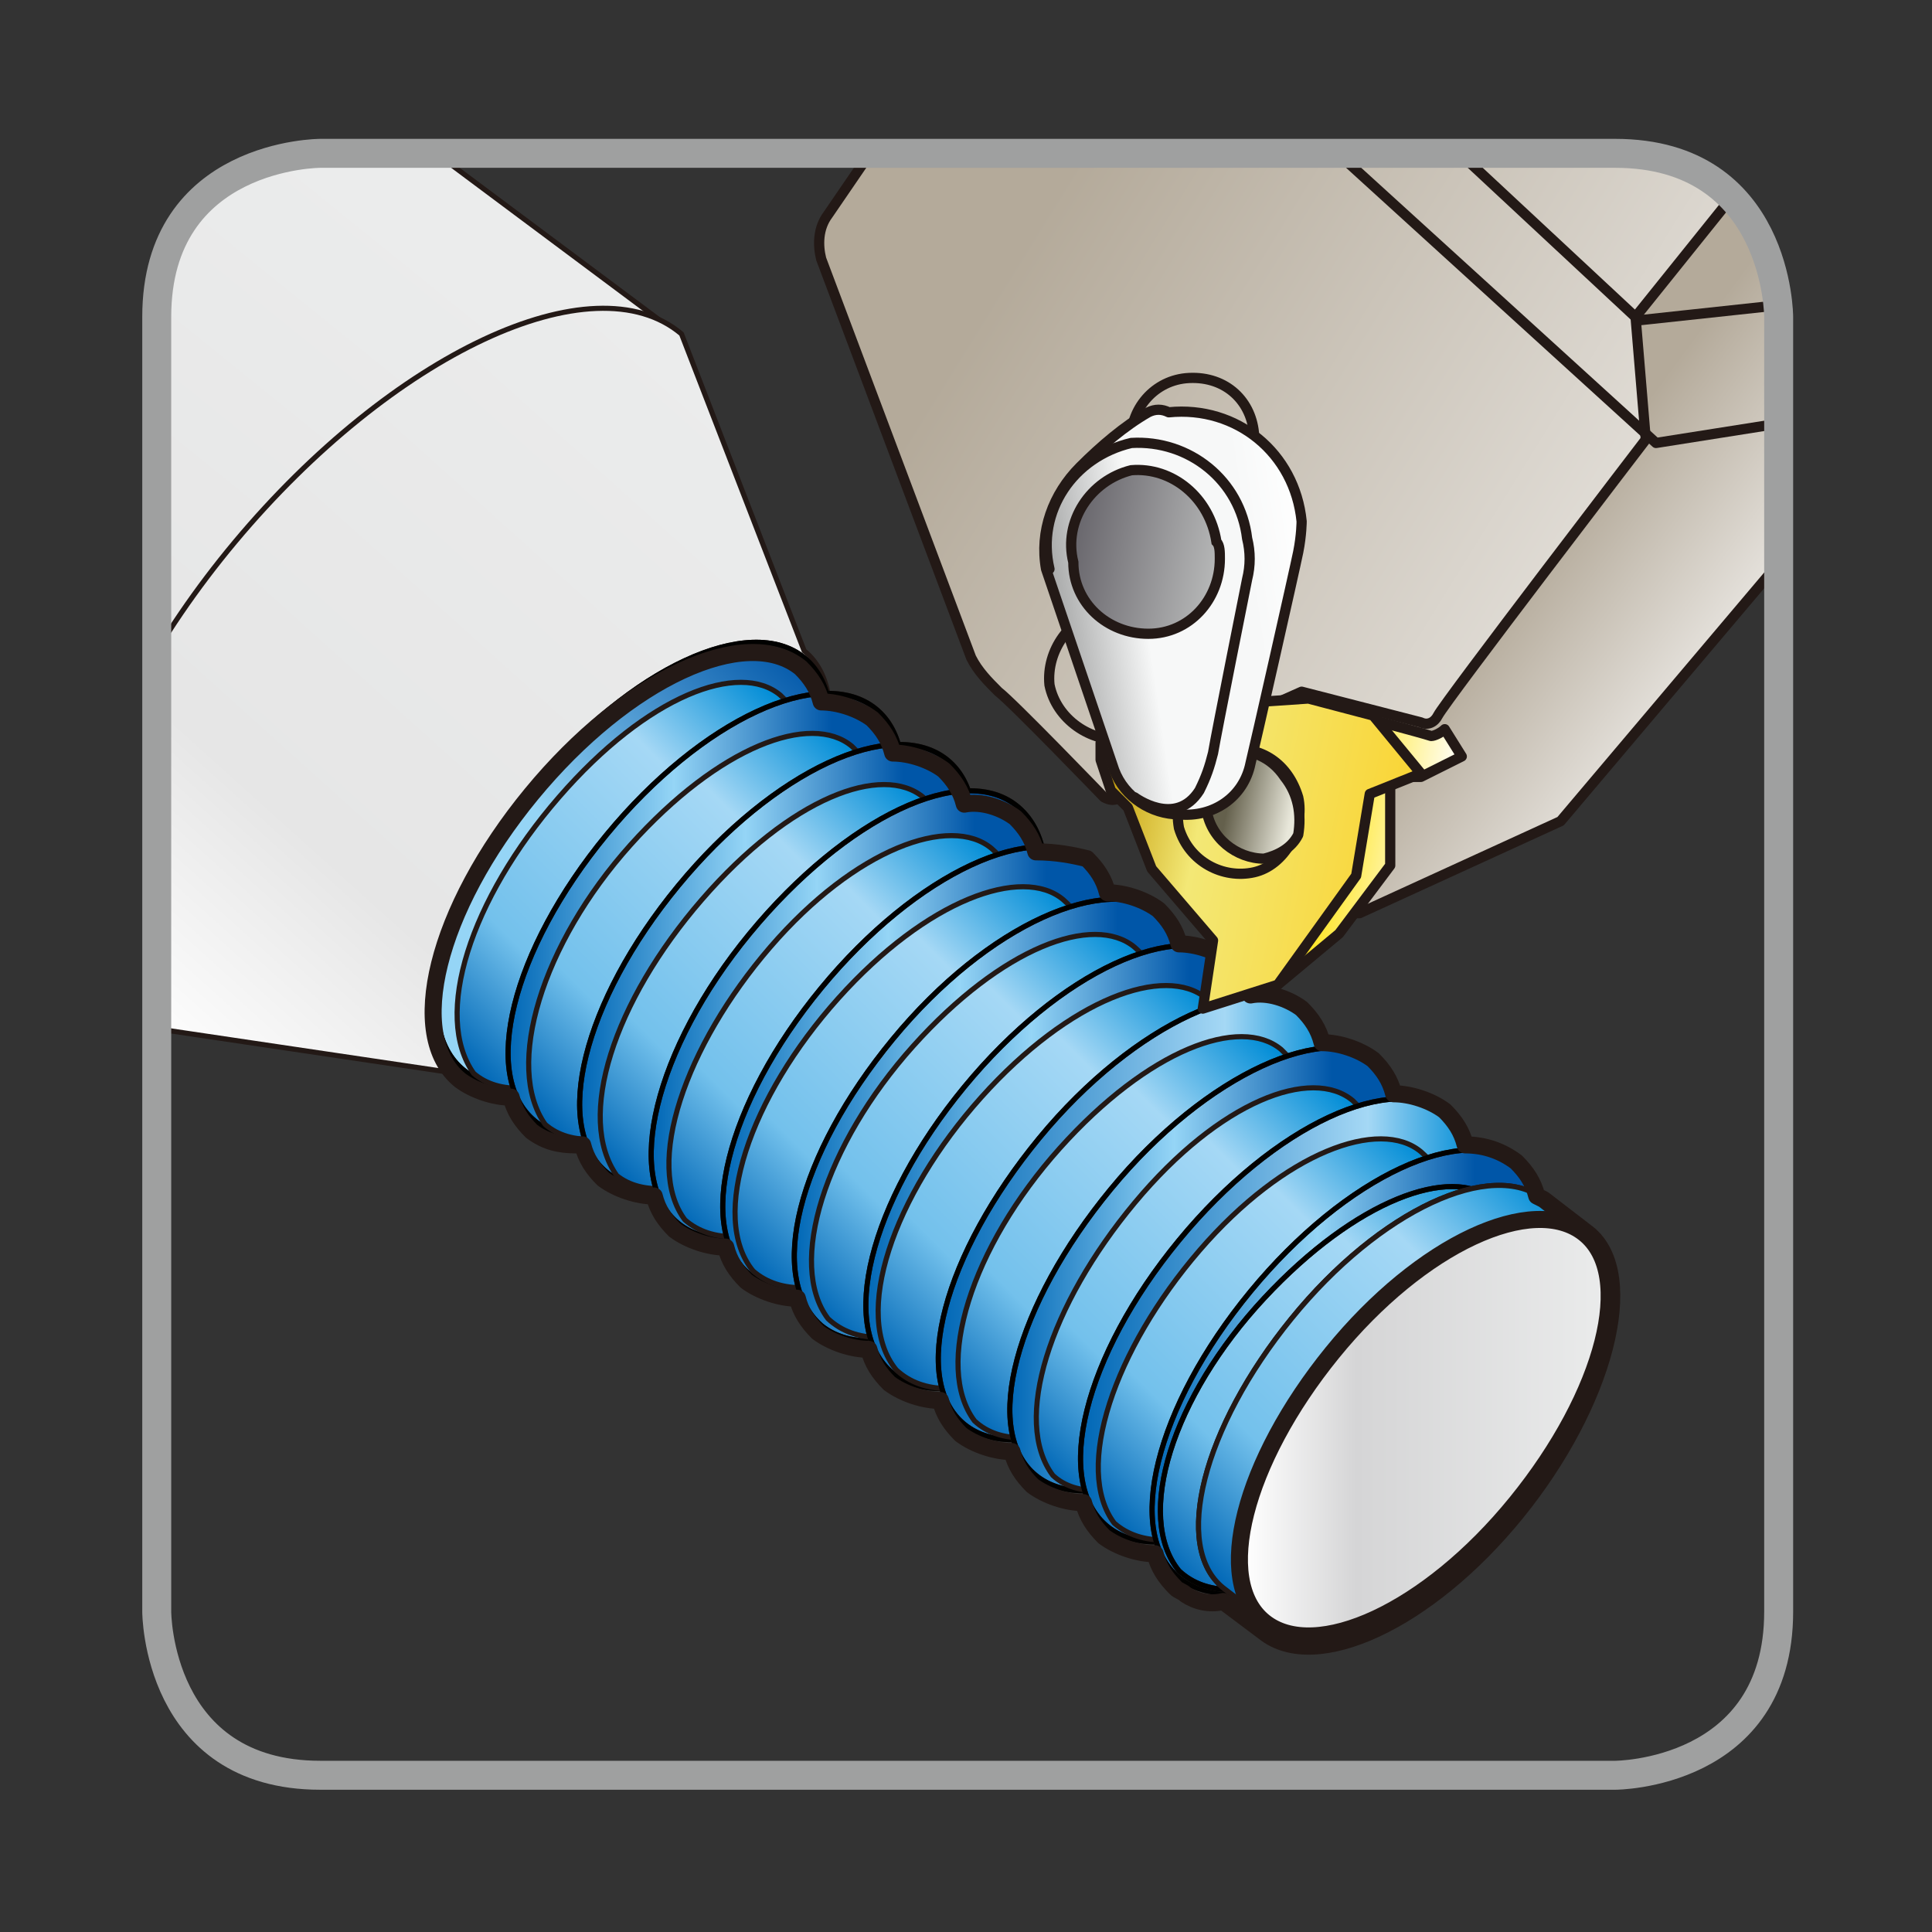 <?xml version="1.0" encoding="utf-8"?>
<!-- Generator: Adobe Illustrator 25.4.1, SVG Export Plug-In . SVG Version: 6.00 Build 0)  -->
<svg version="1.1" id="레이어_1" xmlns="http://www.w3.org/2000/svg" xmlns:xlink="http://www.w3.org/1999/xlink" x="0px"
	 y="0px" viewBox="0 0 56.7 56.7" style="enable-background:new 0 0 56.7 56.7;" xml:space="preserve">
<rect x="0" y="0" width="56.7" height="56.7" fill="#333333" stroke="none"/>
<style type="text/css">
	.st0{clip-path:url(#SVGID_00000091714487706847653930000007459336556234090638_);}
	
		.st1{fill:url(#SVGID_00000085939224412143367820000003163994812338329764_);stroke:#231916;stroke-width:0.15;stroke-linecap:round;stroke-linejoin:round;}
	
		.st2{fill:url(#SVGID_00000078736782798316500400000009655603871049277110_);stroke:#231916;stroke-width:0.15;stroke-linecap:round;stroke-linejoin:round;}
	
		.st3{fill:url(#SVGID_00000090257109348413879610000004350425039714907302_);stroke:#231916;stroke-width:0.15;stroke-linecap:round;stroke-linejoin:round;}
	.st4{fill:none;stroke:#010100;stroke-width:0.15;stroke-miterlimit:10;}
	
		.st5{fill:url(#SVGID_00000041987672911237850240000016285122442952194236_);stroke:#231916;stroke-width:0.15;stroke-linecap:round;stroke-linejoin:round;}
	
		.st6{fill:url(#SVGID_00000087392122539476411110000006923256231440940723_);stroke:#231916;stroke-width:0.15;stroke-linecap:round;stroke-linejoin:round;}
	
		.st7{fill:url(#SVGID_00000062880877318388495450000014269336999759540114_);stroke:#231916;stroke-width:0.15;stroke-linecap:round;stroke-linejoin:round;}
	
		.st8{fill:url(#SVGID_00000027599808685216875000000013991649105069272202_);stroke:#231916;stroke-width:0.15;stroke-linecap:round;stroke-linejoin:round;}
	
		.st9{fill:url(#SVGID_00000140733732754368517850000010786507252462413982_);stroke:#231916;stroke-width:0.15;stroke-linecap:round;stroke-linejoin:round;}
	
		.st10{fill:url(#SVGID_00000063598609699627106670000012430317559744394887_);stroke:#231916;stroke-width:0.15;stroke-linecap:round;stroke-linejoin:round;}
	
		.st11{fill:url(#SVGID_00000015342667940398754460000002955213782511396251_);stroke:#231916;stroke-width:0.15;stroke-linecap:round;stroke-linejoin:round;}
	
		.st12{fill:url(#SVGID_00000050664413348919583770000017547418011038336662_);stroke:#231916;stroke-width:0.15;stroke-linecap:round;stroke-linejoin:round;}
	
		.st13{fill:url(#SVGID_00000085933674577765012760000003486237313244407196_);stroke:#231916;stroke-width:0.15;stroke-linecap:round;stroke-linejoin:round;}
	
		.st14{fill:url(#SVGID_00000100340981726383515640000002206364959116444342_);stroke:#231916;stroke-width:0.15;stroke-linecap:round;stroke-linejoin:round;}
	
		.st15{fill:url(#SVGID_00000169541449021614704670000001370082515415920267_);stroke:#231916;stroke-width:0.15;stroke-linecap:round;stroke-linejoin:round;}
	
		.st16{fill:url(#SVGID_00000116925245882737700870000009564261323541442703_);stroke:#231916;stroke-width:0.15;stroke-linecap:round;stroke-linejoin:round;}
	
		.st17{fill:url(#SVGID_00000085251932501340344190000007152402656564331438_);stroke:#231916;stroke-width:0.15;stroke-linecap:round;stroke-linejoin:round;}
	
		.st18{fill:url(#SVGID_00000127753062400614948110000014761216828194314128_);stroke:#231916;stroke-width:0.15;stroke-linecap:round;stroke-linejoin:round;}
	
		.st19{fill:url(#SVGID_00000163775245889052950210000018049453428232209589_);stroke:#231916;stroke-width:0.15;stroke-linecap:round;stroke-linejoin:round;}
	
		.st20{fill:url(#SVGID_00000131359602546132634330000014590641418885751693_);stroke:#231916;stroke-width:0.15;stroke-linecap:round;stroke-linejoin:round;}
	
		.st21{fill:url(#SVGID_00000061438991474372858610000016149042715264463532_);stroke:#231916;stroke-width:0.15;stroke-linecap:round;stroke-linejoin:round;}
	
		.st22{fill:url(#SVGID_00000009563686140290255990000008484797747409256361_);stroke:#231916;stroke-width:0.15;stroke-linecap:round;stroke-linejoin:round;}
	
		.st23{fill:url(#SVGID_00000067931096659425049280000005332046280006127295_);stroke:#231916;stroke-width:0.15;stroke-linecap:round;stroke-linejoin:round;}
	
		.st24{fill:url(#SVGID_00000116934906340877165880000005624514309378491802_);stroke:#231916;stroke-width:0.15;stroke-linecap:round;stroke-linejoin:round;}
	
		.st25{fill:url(#SVGID_00000150095799506006924410000009521007826296761223_);stroke:#231916;stroke-width:0.15;stroke-linecap:round;stroke-linejoin:round;}
	
		.st26{fill:url(#SVGID_00000010279455685448541160000005316651568025633456_);stroke:#231916;stroke-width:0.15;stroke-linecap:round;stroke-linejoin:round;}
	
		.st27{fill:url(#SVGID_00000177458607132034290710000009862765358127911845_);stroke:#231916;stroke-width:0.15;stroke-linecap:round;stroke-linejoin:round;}
	.st28{fill:url(#SVGID_00000146458543369758814130000010310199578007443640_);}
	.st29{fill:none;stroke:#231916;stroke-width:0.5;stroke-linecap:round;stroke-linejoin:round;}
	.st30{clip-path:url(#SVGID_00000126307121396903725500000007453502937462271899_);}
	.st31{fill:url(#SVGID_00000080200683417488551920000005887081555219980437_);}
	.st32{fill:none;stroke:#231916;stroke-width:0.3;stroke-linecap:round;stroke-linejoin:round;}
	.st33{clip-path:url(#SVGID_00000138554035779298587720000002643289850970235582_);}
	.st34{fill:url(#SVGID_00000168826752846553732620000009498224226379006389_);}
	
		.st35{fill:url(#SVGID_00000174579981163705745630000016858668988999508909_);stroke:#231916;stroke-width:0.3;stroke-linecap:round;stroke-linejoin:round;}
	
		.st36{fill:url(#SVGID_00000147221806946586324080000011858333152607880379_);stroke:#231916;stroke-width:0.3;stroke-linecap:round;stroke-linejoin:round;}
	
		.st37{fill:url(#SVGID_00000162333501056016566890000002545755882843604630_);stroke:#231916;stroke-width:0.3;stroke-linecap:round;stroke-linejoin:round;}
	.st38{clip-path:url(#SVGID_00000142896263282525214350000007434902223597948290_);}
	.st39{fill:url(#SVGID_00000093156493459593150050000009338130379031316107_);}
	.st40{fill:#9FA0A0;}
	
		.st41{fill:url(#SVGID_00000085942016699239468560000008173967154751284917_);stroke:#231916;stroke-width:0.3;stroke-miterlimit:10;}
	.st42{fill:none;stroke:#9FA0A0;stroke-width:0.85;}
</style>
<g>
	<defs>
		<path id="SVGID_1_" d="M9.4,4.5c0,0-4.8,0-4.8,4.8v38c0,0,0,4.8,4.8,4.8h38c0,0,4.8,0,4.8-4.8v-38c0,0,0-4.8-4.8-4.8L9.4,4.5z"/>
	</defs>
	<clipPath id="SVGID_00000159446716540930144630000015422442048750516903_">
		<use xlink:href="#SVGID_1_"  style="overflow:visible;"/>
	</clipPath>
	<g style="clip-path:url(#SVGID_00000159446716540930144630000015422442048750516903_);">
		
			<linearGradient id="SVGID_00000114772166539109488480000006860529462889833097_" gradientUnits="userSpaceOnUse" x1="21.156" y1="53.664" x2="33.636" y2="74.654" gradientTransform="matrix(0.99 0.17 0.16 -0.93 -44.74 60.54)">
			<stop  offset="0" style="stop-color:#FFFFFF"/>
			<stop  offset="0.3" style="stop-color:#E6E6E6"/>
			<stop  offset="1" style="stop-color:#EBECEC"/>
		</linearGradient>
		
			<polygon style="fill:url(#SVGID_00000114772166539109488480000006860529462889833097_);stroke:#231916;stroke-width:0.15;stroke-linecap:round;stroke-linejoin:round;" points="
			-18.3,-18.7 19.9,9.8 3.3,30 -35.6,0.6 		"/>
		
			<linearGradient id="SVGID_00000034788809791461675100000011828979448943521450_" gradientUnits="userSpaceOnUse" x1="5.202" y1="26.266" x2="22.723" y2="45.728" gradientTransform="matrix(1 0 0 -1 0 58)">
			<stop  offset="0" style="stop-color:#FFFFFF"/>
			<stop  offset="0.3" style="stop-color:#E6E6E6"/>
			<stop  offset="1" style="stop-color:#EBECEC"/>
		</linearGradient>
		
			<path style="fill:url(#SVGID_00000034788809791461675100000011828979448943521450_);stroke:#231916;stroke-width:0.15;stroke-linecap:round;stroke-linejoin:round;" d="
			M3.3,30l10.1,1.5c1.6,1.3,5.2-0.3,8-3.8s3.8-7.3,2.2-8.6L20,9.8c-2.6-2.2-8.5,0.6-13.1,6.1S0.6,27.8,3.3,30"/>
		
			<linearGradient id="SVGID_00000116939227151789245470000004835545252366420661_" gradientUnits="userSpaceOnUse" x1="13.066" y1="27.072" x2="24.152" y2="38.169" gradientTransform="matrix(1 0 0 -1 0 58)">
			<stop  offset="0.44" style="stop-color:#95D5F6"/>
			<stop  offset="1" style="stop-color:#0056A8"/>
		</linearGradient>
		
			<path style="fill:url(#SVGID_00000116939227151789245470000004835545252366420661_);stroke:#231916;stroke-width:0.15;stroke-linecap:round;stroke-linejoin:round;" d="
			M13.6,31.4c1.6,1.3,5.1-0.3,7.9-3.7s3.7-7.1,2.1-8.4s-5.1,0.3-7.9,3.7S12,30.1,13.6,31.4"/>
		<path class="st4" d="M13.6,31.4c1.6,1.3,5.1-0.3,7.9-3.7s3.7-7.1,2.1-8.4s-5.1,0.3-7.9,3.7S12,30.1,13.6,31.4z"/>
		
			<linearGradient id="SVGID_00000151542432071973772050000017955702396446517429_" gradientUnits="userSpaceOnUse" x1="13.494" y1="26.966" x2="23.468" y2="36.941" gradientTransform="matrix(1 0 0 -1 0 58)">
			<stop  offset="0" style="stop-color:#0067B6"/>
			<stop  offset="0.25" style="stop-color:#73C1EC"/>
			<stop  offset="0.73" style="stop-color:#A5D8F5"/>
			<stop  offset="1" style="stop-color:#008CD6"/>
		</linearGradient>
		
			<path style="fill:url(#SVGID_00000151542432071973772050000017955702396446517429_);stroke:#231916;stroke-width:0.15;stroke-linecap:round;stroke-linejoin:round;" d="
			M21.5,27.7c2.6-3.4,2.7-6.1,1.4-7.3c-1.2-1-3.9,0-6.5,3s-3.7,6.4-2.5,8.1C15.4,32.8,18.8,31.1,21.5,27.7"/>
		
			<linearGradient id="SVGID_00000067941320682451959060000009322014201381486747_" gradientUnits="userSpaceOnUse" x1="14.922" y1="31.135" x2="26.49" y2="31.135" gradientTransform="matrix(1 0 0 -1 0 58)">
			<stop  offset="0" style="stop-color:#0067B6"/>
			<stop  offset="0.42" style="stop-color:#95D5F6"/>
			<stop  offset="0.82" style="stop-color:#0056A8"/>
		</linearGradient>
		
			<path style="fill:url(#SVGID_00000067941320682451959060000009322014201381486747_);stroke:#231916;stroke-width:0.15;stroke-linecap:round;stroke-linejoin:round;" d="
			M15.7,32.9c1.6,1.3,5.1-0.3,7.9-3.7s3.7-7.1,2.1-8.4s-5.1,0.3-7.9,3.7S14.1,31.6,15.7,32.9"/>
		<path class="st4" d="M15.7,32.9c1.6,1.3,5.1-0.3,7.9-3.7s3.7-7.1,2.1-8.4s-5.1,0.3-7.9,3.7S14.1,31.6,15.7,32.9z"/>
		
			<linearGradient id="SVGID_00000075158011626023290700000014720729589392708507_" gradientUnits="userSpaceOnUse" x1="15.586" y1="25.474" x2="25.566" y2="35.454" gradientTransform="matrix(1 0 0 -1 0 58)">
			<stop  offset="0" style="stop-color:#0067B6"/>
			<stop  offset="0.25" style="stop-color:#73C1EC"/>
			<stop  offset="0.73" style="stop-color:#A5D8F5"/>
			<stop  offset="1" style="stop-color:#008CD6"/>
		</linearGradient>
		
			<path style="fill:url(#SVGID_00000075158011626023290700000014720729589392708507_);stroke:#231916;stroke-width:0.15;stroke-linecap:round;stroke-linejoin:round;" d="
			M23.6,29.2c2.6-3.4,2.7-6.1,1.4-7.3c-1.2-1-3.9,0-6.5,2.9S14.8,31.3,16,33C17.5,34.3,20.9,32.6,23.6,29.2z"/>
		
			<linearGradient id="SVGID_00000119821315401943595190000011455435009471743872_" gradientUnits="userSpaceOnUse" x1="17.019" y1="29.657" x2="28.585" y2="29.657" gradientTransform="matrix(1 0 0 -1 0 58)">
			<stop  offset="0" style="stop-color:#0067B6"/>
			<stop  offset="0.42" style="stop-color:#95D5F6"/>
			<stop  offset="0.82" style="stop-color:#0056A8"/>
		</linearGradient>
		
			<path style="fill:url(#SVGID_00000119821315401943595190000011455435009471743872_);stroke:#231916;stroke-width:0.15;stroke-linecap:round;stroke-linejoin:round;" d="
			M17.8,34.4c1.6,1.3,5.1-0.3,7.9-3.7s3.7-7.1,2.1-8.4s-5.1,0.3-7.9,3.7S16.2,33.1,17.8,34.4"/>
		<path class="st4" d="M17.8,34.4c1.6,1.3,5.1-0.3,7.9-3.7s3.7-7.1,2.1-8.4s-5.1,0.3-7.9,3.7S16.2,33.1,17.8,34.4z"/>
		
			<linearGradient id="SVGID_00000138531628456581689050000000857844945112863619_" gradientUnits="userSpaceOnUse" x1="17.674" y1="23.997" x2="27.658" y2="33.971" gradientTransform="matrix(1 0 0 -1 0 58)">
			<stop  offset="0" style="stop-color:#0067B6"/>
			<stop  offset="0.25" style="stop-color:#73C1EC"/>
			<stop  offset="0.73" style="stop-color:#A5D8F5"/>
			<stop  offset="1" style="stop-color:#008CD6"/>
		</linearGradient>
		
			<path style="fill:url(#SVGID_00000138531628456581689050000000857844945112863619_);stroke:#231916;stroke-width:0.15;stroke-linecap:round;stroke-linejoin:round;" d="
			M25.7,30.7c2.6-3.4,2.7-6.1,1.4-7.3c-1.2-1-3.9,0-6.5,3s-3.7,6.4-2.5,8.1C19.6,35.7,23,34,25.7,30.7z"/>
		
			<linearGradient id="SVGID_00000166665748105149315040000014052378004143831712_" gradientUnits="userSpaceOnUse" x1="19.12" y1="28.177" x2="30.68" y2="28.177" gradientTransform="matrix(1 0 0 -1 0 58)">
			<stop  offset="0" style="stop-color:#0067B6"/>
			<stop  offset="0.42" style="stop-color:#95D5F6"/>
			<stop  offset="0.82" style="stop-color:#0056A8"/>
		</linearGradient>
		
			<path style="fill:url(#SVGID_00000166665748105149315040000014052378004143831712_);stroke:#231916;stroke-width:0.15;stroke-linecap:round;stroke-linejoin:round;" d="
			M19.9,35.9c1.6,1.3,5.1-0.3,7.9-3.7s3.7-7.1,2.1-8.5s-5.1,0.3-7.9,3.7S18.3,34.6,19.9,35.9"/>
		<path class="st4" d="M19.9,35.9c1.6,1.3,5.1-0.3,7.9-3.7s3.7-7.1,2.1-8.5s-5.1,0.3-7.9,3.7S18.3,34.6,19.9,35.9z"/>
		
			<linearGradient id="SVGID_00000175318504398151394730000005386755843621639327_" gradientUnits="userSpaceOnUse" x1="19.727" y1="22.503" x2="29.732" y2="32.509" gradientTransform="matrix(1 0 0 -1 0 58)">
			<stop  offset="0" style="stop-color:#0067B6"/>
			<stop  offset="0.25" style="stop-color:#73C1EC"/>
			<stop  offset="0.73" style="stop-color:#A5D8F5"/>
			<stop  offset="1" style="stop-color:#008CD6"/>
		</linearGradient>
		
			<path style="fill:url(#SVGID_00000175318504398151394730000005386755843621639327_);stroke:#231916;stroke-width:0.15;stroke-linecap:round;stroke-linejoin:round;" d="
			M27.7,32.2c2.6-3.4,2.8-6.1,1.4-7.3c-1.2-1-4,0-6.5,2.9s-3.7,6.4-2.5,8C21.7,37.2,25,35.5,27.7,32.2"/>
		
			<linearGradient id="SVGID_00000093173823974167477170000008564068353856560569_" gradientUnits="userSpaceOnUse" x1="21.211" y1="26.688" x2="32.78" y2="26.688" gradientTransform="matrix(1 0 0 -1 0 58)">
			<stop  offset="0" style="stop-color:#0067B6"/>
			<stop  offset="0.42" style="stop-color:#95D5F6"/>
			<stop  offset="0.82" style="stop-color:#0056A8"/>
		</linearGradient>
		
			<path style="fill:url(#SVGID_00000093173823974167477170000008564068353856560569_);stroke:#231916;stroke-width:0.15;stroke-linecap:round;stroke-linejoin:round;" d="
			M22,37.4c1.6,1.3,5.1-0.3,7.9-3.7s3.7-7.1,2.1-8.4s-5.1,0.3-7.9,3.7S20.4,36.1,22,37.4"/>
		<path class="st4" d="M22,37.4c1.6,1.3,5.1-0.3,7.9-3.7s3.7-7.1,2.1-8.4s-5.1,0.3-7.9,3.7S20.4,36.1,22,37.4z"/>
		
			<linearGradient id="SVGID_00000170961136393770095400000002856190809734455430_" gradientUnits="userSpaceOnUse" x1="21.771" y1="21.018" x2="31.811" y2="31.049" gradientTransform="matrix(1 0 0 -1 0 58)">
			<stop  offset="0" style="stop-color:#0067B6"/>
			<stop  offset="0.25" style="stop-color:#73C1EC"/>
			<stop  offset="0.73" style="stop-color:#A5D8F5"/>
			<stop  offset="1" style="stop-color:#008CD6"/>
		</linearGradient>
		
			<path style="fill:url(#SVGID_00000170961136393770095400000002856190809734455430_);stroke:#231916;stroke-width:0.15;stroke-linecap:round;stroke-linejoin:round;" d="
			M29.8,33.7c2.6-3.4,2.8-6.1,1.4-7.3c-1.2-1-4,0-6.6,2.9s-3.8,6.4-2.5,8C23.7,38.7,27.1,37,29.8,33.7"/>
		
			<linearGradient id="SVGID_00000065069314971411767980000001029992257527623578_" gradientUnits="userSpaceOnUse" x1="23.31" y1="25.197" x2="34.881" y2="25.197" gradientTransform="matrix(1 0 0 -1 0 58)">
			<stop  offset="0" style="stop-color:#0067B6"/>
			<stop  offset="0.42" style="stop-color:#95D5F6"/>
			<stop  offset="0.82" style="stop-color:#0056A8"/>
		</linearGradient>
		
			<path style="fill:url(#SVGID_00000065069314971411767980000001029992257527623578_);stroke:#231916;stroke-width:0.15;stroke-linecap:round;stroke-linejoin:round;" d="
			M24.1,38.9c1.6,1.3,5.1-0.3,7.9-3.7s3.7-7.2,2.1-8.4s-5.1,0.3-7.9,3.7S22.5,37.5,24.1,38.9"/>
		<path class="st4" d="M24.1,38.9c1.6,1.3,5.1-0.3,7.9-3.7s3.7-7.2,2.1-8.4s-5.1,0.3-7.9,3.7S22.5,37.5,24.1,38.9z"/>
		
			<linearGradient id="SVGID_00000103970724765237591680000004101042544107074434_" gradientUnits="userSpaceOnUse" x1="23.948" y1="19.542" x2="33.934" y2="29.538" gradientTransform="matrix(1 0 0 -1 0 58)">
			<stop  offset="0" style="stop-color:#0067B6"/>
			<stop  offset="0.25" style="stop-color:#73C1EC"/>
			<stop  offset="0.73" style="stop-color:#A5D8F5"/>
			<stop  offset="1" style="stop-color:#008CD6"/>
		</linearGradient>
		
			<path style="fill:url(#SVGID_00000103970724765237591680000004101042544107074434_);stroke:#231916;stroke-width:0.15;stroke-linecap:round;stroke-linejoin:round;" d="
			M31.9,35.1c2.6-3.4,2.8-6.1,1.4-7.3c-1.2-1-3.9,0-6.5,2.9s-3.7,6.4-2.5,8C25.9,40.2,29.3,38.5,31.9,35.1"/>
		
			<linearGradient id="SVGID_00000120523381968326522390000012311214013570936728_" gradientUnits="userSpaceOnUse" x1="25.409" y1="23.725" x2="36.98" y2="23.725" gradientTransform="matrix(1 0 0 -1 0 58)">
			<stop  offset="0" style="stop-color:#0067B6"/>
			<stop  offset="0.42" style="stop-color:#95D5F6"/>
			<stop  offset="0.82" style="stop-color:#0056A8"/>
		</linearGradient>
		
			<path style="fill:url(#SVGID_00000120523381968326522390000012311214013570936728_);stroke:#231916;stroke-width:0.15;stroke-linecap:round;stroke-linejoin:round;" d="
			M26.2,40.3c1.6,1.3,5.1-0.3,7.9-3.7s3.7-7.1,2.1-8.4s-5.1,0.3-7.9,3.7S24.6,39,26.2,40.3"/>
		<path class="st4" d="M26.2,40.3c1.6,1.3,5.1-0.3,7.9-3.7s3.7-7.1,2.1-8.4s-5.1,0.3-7.9,3.7S24.6,39,26.2,40.3z"/>
		
			<linearGradient id="SVGID_00000083050444593960014130000004831157232156857011_" gradientUnits="userSpaceOnUse" x1="25.941" y1="18.029" x2="35.992" y2="28.08" gradientTransform="matrix(1 0 0 -1 0 58)">
			<stop  offset="0" style="stop-color:#0067B6"/>
			<stop  offset="0.25" style="stop-color:#73C1EC"/>
			<stop  offset="0.73" style="stop-color:#A5D8F5"/>
			<stop  offset="1" style="stop-color:#008CD6"/>
		</linearGradient>
		
			<path style="fill:url(#SVGID_00000083050444593960014130000004831157232156857011_);stroke:#231916;stroke-width:0.15;stroke-linecap:round;stroke-linejoin:round;" d="
			M34,36.6c2.7-3.4,2.8-6.1,1.4-7.3c-1.2-1-4,0-6.6,2.9s-3.8,6.4-2.5,8C27.9,41.7,31.3,40,34,36.6"/>
		
			<linearGradient id="SVGID_00000183955808154790108090000017250059751589700994_" gradientUnits="userSpaceOnUse" x1="27.505" y1="22.243" x2="39.075" y2="22.243" gradientTransform="matrix(1 0 0 -1 0 58)">
			<stop  offset="0" style="stop-color:#0067B6"/>
			<stop  offset="0.73" style="stop-color:#A5D8F5"/>
			<stop  offset="1" style="stop-color:#008CD6"/>
		</linearGradient>
		
			<path style="fill:url(#SVGID_00000183955808154790108090000017250059751589700994_);stroke:#231916;stroke-width:0.15;stroke-linecap:round;stroke-linejoin:round;" d="
			M28.3,41.8c1.6,1.3,5.1-0.3,7.9-3.7s3.7-7.1,2.2-8.4s-5.1,0.3-7.9,3.7S26.7,40.5,28.3,41.8"/>
		<path class="st4" d="M28.3,41.8c1.6,1.3,5.1-0.3,7.9-3.7s3.7-7.1,2.2-8.4s-5.1,0.3-7.9,3.7S26.7,40.5,28.3,41.8z"/>
		
			<linearGradient id="SVGID_00000030444978021921756710000010640206105221973914_" gradientUnits="userSpaceOnUse" x1="28.186" y1="16.594" x2="38.146" y2="26.564" gradientTransform="matrix(1 0 0 -1 0 58)">
			<stop  offset="0" style="stop-color:#0067B6"/>
			<stop  offset="0.25" style="stop-color:#73C1EC"/>
			<stop  offset="0.73" style="stop-color:#A5D8F5"/>
			<stop  offset="1" style="stop-color:#008CD6"/>
		</linearGradient>
		
			<path style="fill:url(#SVGID_00000030444978021921756710000010640206105221973914_);stroke:#231916;stroke-width:0.15;stroke-linecap:round;stroke-linejoin:round;" d="
			M36.2,38.1c2.6-3.4,2.7-6.1,1.4-7.3c-1.2-1-3.9,0-6.5,2.9s-3.7,6.4-2.5,8C30.1,43.1,33.5,41.4,36.2,38.1z"/>
		
			<linearGradient id="SVGID_00000044885244346154104870000002302775688835520182_" gradientUnits="userSpaceOnUse" x1="29.605" y1="20.758" x2="41.171" y2="20.758" gradientTransform="matrix(1 0 0 -1 0 58)">
			<stop  offset="0" style="stop-color:#0067B6"/>
			<stop  offset="0.42" style="stop-color:#95D5F6"/>
			<stop  offset="0.82" style="stop-color:#0056A8"/>
		</linearGradient>
		
			<path style="fill:url(#SVGID_00000044885244346154104870000002302775688835520182_);stroke:#231916;stroke-width:0.15;stroke-linecap:round;stroke-linejoin:round;" d="
			M30.4,43.3c1.6,1.3,5.1-0.3,7.9-3.7s3.7-7.1,2.2-8.4s-5.1,0.3-7.9,3.7S28.8,42,30.4,43.3"/>
		<path class="st4" d="M30.4,43.3c1.6,1.3,5.1-0.3,7.9-3.7s3.7-7.1,2.2-8.4s-5.1,0.3-7.9,3.7S28.8,42,30.4,43.3z"/>
		
			<linearGradient id="SVGID_00000150066976785559658760000013547344624245869202_" gradientUnits="userSpaceOnUse" x1="30.37" y1="15.15" x2="40.28" y2="25.06" gradientTransform="matrix(1 0 0 -1 0 58)">
			<stop  offset="0" style="stop-color:#0067B6"/>
			<stop  offset="0.25" style="stop-color:#73C1EC"/>
			<stop  offset="0.73" style="stop-color:#A5D8F5"/>
			<stop  offset="1" style="stop-color:#008CD6"/>
		</linearGradient>
		
			<path style="fill:url(#SVGID_00000150066976785559658760000013547344624245869202_);stroke:#231916;stroke-width:0.15;stroke-linecap:round;stroke-linejoin:round;" d="
			M38.3,39.6c2.6-3.4,2.7-6.1,1.4-7.3c-1.2-1-3.9,0-6.4,3s-3.6,6.4-2.4,8C32.3,44.6,35.6,42.9,38.3,39.6"/>
		
			<linearGradient id="SVGID_00000034786395667776723410000007799412614485859749_" gradientUnits="userSpaceOnUse" x1="31.707" y1="19.281" x2="43.268" y2="19.281" gradientTransform="matrix(1 0 0 -1 0 58)">
			<stop  offset="0" style="stop-color:#0067B6"/>
			<stop  offset="0.73" style="stop-color:#A5D8F5"/>
			<stop  offset="1" style="stop-color:#008CD6"/>
		</linearGradient>
		
			<path style="fill:url(#SVGID_00000034786395667776723410000007799412614485859749_);stroke:#231916;stroke-width:0.15;stroke-linecap:round;stroke-linejoin:round;" d="
			M32.5,44.8c1.6,1.3,5.1-0.3,7.9-3.7s3.7-7.1,2.1-8.4s-5.1,0.3-7.9,3.7S30.9,43.5,32.5,44.8"/>
		<path class="st4" d="M32.5,44.8c1.6,1.3,5.1-0.3,7.9-3.7s3.7-7.1,2.1-8.4s-5.1,0.3-7.9,3.7S30.9,43.5,32.5,44.8z"/>
		
			<linearGradient id="SVGID_00000068675748570262702420000002869642199460593331_" gradientUnits="userSpaceOnUse" x1="32.329" y1="13.611" x2="42.329" y2="23.611" gradientTransform="matrix(1 0 0 -1 0 58)">
			<stop  offset="0" style="stop-color:#0067B6"/>
			<stop  offset="0.25" style="stop-color:#73C1EC"/>
			<stop  offset="0.73" style="stop-color:#A5D8F5"/>
			<stop  offset="1" style="stop-color:#008CD6"/>
		</linearGradient>
		
			<path style="fill:url(#SVGID_00000068675748570262702420000002869642199460593331_);stroke:#231916;stroke-width:0.15;stroke-linecap:round;stroke-linejoin:round;" d="
			M40.3,41.1c2.7-3.4,2.8-6.1,1.4-7.3c-1.2-1-4,0-6.5,2.9s-3.7,6.4-2.5,8C34.3,46.1,37.6,44.4,40.3,41.1z"/>
		
			<linearGradient id="SVGID_00000159434919479967749320000006954967740394694068_" gradientUnits="userSpaceOnUse" x1="33.811" y1="17.795" x2="45.37" y2="17.795" gradientTransform="matrix(1 0 0 -1 0 58)">
			<stop  offset="0" style="stop-color:#0067B6"/>
			<stop  offset="0.42" style="stop-color:#95D5F6"/>
			<stop  offset="0.82" style="stop-color:#0056A8"/>
		</linearGradient>
		
			<path style="fill:url(#SVGID_00000159434919479967749320000006954967740394694068_);stroke:#231916;stroke-width:0.15;stroke-linecap:round;stroke-linejoin:round;" d="
			M34.6,46.3c1.6,1.3,5.1-0.3,7.9-3.7s3.7-7.1,2.1-8.4s-5.1,0.3-7.9,3.7S33,45,34.6,46.3"/>
		<path class="st4" d="M34.6,46.3c1.6,1.3,5.1-0.3,7.9-3.7s3.7-7.1,2.1-8.4s-5.1,0.3-7.9,3.7S33,45,34.6,46.3z"/>
		
			<linearGradient id="SVGID_00000060723212012972504110000011763451734192253850_" gradientUnits="userSpaceOnUse" x1="34.229" y1="12.071" x2="44.351" y2="22.183" gradientTransform="matrix(1 0 0 -1 0 58)">
			<stop  offset="0" style="stop-color:#0067B6"/>
			<stop  offset="0.25" style="stop-color:#73C1EC"/>
			<stop  offset="0.73" style="stop-color:#A5D8F5"/>
			<stop  offset="1" style="stop-color:#008CD6"/>
		</linearGradient>
		
			<path style="fill:url(#SVGID_00000060723212012972504110000011763451734192253850_);stroke:#231916;stroke-width:0.15;stroke-linecap:round;stroke-linejoin:round;" d="
			M42.4,42.5c2.7-3.4,2.8-6.1,1.4-7.3c-1.2-1-4,0-6.7,2.9s-3.8,6.4-2.5,8C36.2,47.6,39.6,45.9,42.4,42.5"/>
		<path class="st4" d="M42.4,42.5c2.7-3.4,2.8-6.1,1.4-7.3c-1.2-1-4,0-6.7,2.9s-3.8,6.4-2.5,8C36.2,47.6,39.6,45.9,42.4,42.5z"/>
		
			<linearGradient id="SVGID_00000108283040777474501560000011615618832967453336_" gradientUnits="userSpaceOnUse" x1="35.197" y1="16.555" x2="47.433" y2="16.555" gradientTransform="matrix(1 0 0 -1 0 58)">
			<stop  offset="0" style="stop-color:#0067B6"/>
			<stop  offset="0.55" style="stop-color:#A5D8F5"/>
			<stop  offset="0.68" style="stop-color:#95D5F6"/>
			<stop  offset="1" style="stop-color:#008CD6"/>
		</linearGradient>
		
			<path style="fill:url(#SVGID_00000108283040777474501560000011615618832967453336_);stroke:#231916;stroke-width:0.15;stroke-linecap:round;stroke-linejoin:round;" d="
			M45.3,35.2c-1.5-1.2-4.8,0.3-7.4,3.5s-3.5,6.7-2,7.9l1.3,1c1.5,1.2,4.8-0.3,7.4-3.5s3.5-6.7,2-7.9L45.3,35.2z"/>
		
			<linearGradient id="SVGID_00000092452215248796134590000002701502185859695005_" gradientUnits="userSpaceOnUse" x1="36.016" y1="11.252" x2="46.646" y2="21.892" gradientTransform="matrix(1 0 0 -1 0 58)">
			<stop  offset="0" style="stop-color:#0067B6"/>
			<stop  offset="0.25" style="stop-color:#73C1EC"/>
			<stop  offset="0.73" style="stop-color:#A5D8F5"/>
			<stop  offset="1" style="stop-color:#008CD6"/>
		</linearGradient>
		
			<path style="fill:url(#SVGID_00000092452215248796134590000002701502185859695005_);stroke:#231916;stroke-width:0.15;stroke-linecap:round;stroke-linejoin:round;" d="
			M45.3,35.2c-1.5-1.2-4.8,0.3-7.4,3.5s-3.5,6.7-2,7.9l1.3,1c1.5,1.2,4.8-0.3,7.4-3.5s3.5-6.7,2-7.9L45.3,35.2z"/>
		
			<linearGradient id="SVGID_00000082361730495127027340000009657890754755383693_" gradientUnits="userSpaceOnUse" x1="36.53" y1="16.107" x2="47.41" y2="16.107" gradientTransform="matrix(1 0 0 -1 0 58)">
			<stop  offset="0" style="stop-color:#FFFFFF"/>
			<stop  offset="0.3" style="stop-color:#D5D5D6"/>
			<stop  offset="1" style="stop-color:#EBECEC"/>
		</linearGradient>
		<path style="fill:url(#SVGID_00000082361730495127027340000009657890754755383693_);" d="M37.2,47.6c1.5,1.2,4.8-0.3,7.4-3.5
			s3.5-6.7,2-7.9s-4.8,0.3-7.4,3.5S35.7,46.4,37.2,47.6"/>
		<path class="st4" d="M37.2,47.6c1.5,1.2,4.8-0.3,7.4-3.5s3.5-6.7,2-7.9s-4.8,0.3-7.4,3.5S35.8,46.4,37.2,47.6z"/>
		<path class="st29" d="M37.1,47.6c1.5,1.2,4.8-0.3,7.4-3.5s3.5-6.7,2-7.9s-4.8,0.3-7.4,3.5S35.6,46.4,37.1,47.6"/>
		<path class="st29" d="M46.6,36.2l-1.3-1l-0.2-0.1c-0.1-0.4-0.3-0.7-0.6-1c-0.4-0.3-0.9-0.5-1.5-0.5c-0.1-0.4-0.3-0.7-0.6-1
			c-0.4-0.3-1-0.5-1.5-0.5c-0.1-0.4-0.3-0.7-0.6-1c-0.4-0.3-1-0.5-1.5-0.5c-0.1-0.4-0.3-0.7-0.6-1c-0.4-0.3-1-0.5-1.5-0.4
			c-0.1-0.4-0.3-0.7-0.6-1c-0.4-0.3-1-0.5-1.5-0.5c-0.1-0.4-0.3-0.7-0.6-1c-0.4-0.3-1-0.5-1.5-0.5c-0.1-0.4-0.3-0.7-0.6-1
			C31.5,25.1,31,25,30.4,25c-0.1-0.4-0.3-0.7-0.6-1c-0.4-0.3-1-0.5-1.5-0.4c-0.1-0.4-0.3-0.7-0.6-1c-0.4-0.3-1-0.5-1.5-0.5
			c-0.1-0.4-0.3-0.7-0.6-1c-0.4-0.3-1-0.5-1.5-0.5c-0.1-0.4-0.3-0.7-0.6-1c-1.6-1.3-5.1,0.3-7.9,3.7s-3.7,7.1-2.1,8.4
			c0.4,0.3,1,0.5,1.5,0.5c0.1,0.4,0.3,0.7,0.6,1c0.4,0.3,0.8,0.4,1.3,0.4h0.2c0.1,0.4,0.3,0.7,0.6,1c0.4,0.3,1,0.5,1.5,0.5
			c0.1,0.4,0.3,0.7,0.6,1c0.4,0.3,1,0.5,1.5,0.5c0.1,0.4,0.3,0.7,0.6,1c0.4,0.3,1,0.5,1.5,0.5c0.1,0.4,0.3,0.7,0.6,1
			c0.4,0.3,1,0.5,1.5,0.5c0.1,0.4,0.3,0.7,0.6,1c0.4,0.3,1,0.5,1.5,0.5c0.1,0.4,0.3,0.7,0.6,1c0.4,0.3,1,0.5,1.5,0.5
			c0.1,0.4,0.3,0.7,0.6,1c0.4,0.3,1,0.5,1.5,0.5c0.1,0.4,0.3,0.7,0.6,1c0.4,0.3,1,0.5,1.5,0.5c0.1,0.4,0.3,0.7,0.6,1
			c0.1,0.1,0.2,0.1,0.3,0.2c0.3,0.2,0.7,0.3,1.1,0.2l1.2,0.9c1.5,1.2,4.8-0.3,7.4-3.5S48.1,37.4,46.6,36.2z"/>
		<g>
			<defs>
				<polygon id="SVGID_00000037679082169016438260000007523027198428487065_" points="39.7,26.8 39.9,26.8 45.8,24.1 56.2,11.8 
					54.7,8.7 78.5,-19.3 66.5,-20.5 40.2,15.1 				"/>
			</defs>
			<clipPath id="SVGID_00000057147315699377576590000003059629609945601949_">
				<use xlink:href="#SVGID_00000037679082169016438260000007523027198428487065_"  style="overflow:visible;"/>
			</clipPath>
			<g style="clip-path:url(#SVGID_00000057147315699377576590000003059629609945601949_);">
				
					<linearGradient id="SVGID_00000030469120161185189380000006638035504021043632_" gradientUnits="userSpaceOnUse" x1="-419.371" y1="-339.779" x2="-417.341" y2="-338.829" gradientTransform="matrix(-21.96 -4.368 4.368 -21.96 -7645.267 -9273.826)">
					<stop  offset="0.42" style="stop-color:#FFFFFF"/>
					<stop  offset="0.6" style="stop-color:#B4AA9A"/>
				</linearGradient>
				<polygon style="fill:url(#SVGID_00000030469120161185189380000006638035504021043632_);" points="37.9,26.4 48.2,-25.3 
					78.5,-19.3 68.2,32.4 				"/>
			</g>
		</g>
		<polygon class="st32" points="39.7,26.8 39.9,26.8 45.8,24.1 56.2,11.8 54.7,8.7 78.5,-19.3 66.5,-20.5 40.2,15.1 		"/>
		<g>
			<defs>
				<path id="SVGID_00000027570291943120254520000011082566147910549392_" d="M33,23.5c0.3-0.1,2.7-1.9,2.7-1.9l1.7-0.8l0.9-0.4
					l3.5,0.9c0.2,0.1,0.4,0,0.5-0.2c0.2-0.4,6.1-8.1,6.1-8.1L48,9.3l23.7-29.5l-21.4-5.5L33.5-4.2l-2.7,1l-6.5,9.5
					C24,6.7,24,7.2,24.1,7.6c0.3,0.8,4.4,11.7,4.4,11.7c0.2,0.4,0.5,0.7,0.8,1c0.4,0.3,3.1,3.1,3.1,3.1c0,0,0.1,0,0.2,0
					C32.8,23.4,32.9,23.4,33,23.5"/>
			</defs>
			<clipPath id="SVGID_00000096744832316353974840000016557988838345043899_">
				<use xlink:href="#SVGID_00000027570291943120254520000011082566147910549392_"  style="overflow:visible;"/>
			</clipPath>
			<g style="clip-path:url(#SVGID_00000096744832316353974840000016557988838345043899_);">
				
					<linearGradient id="SVGID_00000121964494513588192970000017820844444878528938_" gradientUnits="userSpaceOnUse" x1="-421.497" y1="-331.794" x2="-419.737" y2="-331.154" gradientTransform="matrix(-29.571 -5.882 5.882 -29.571 -10440.033 -12275.047)">
					<stop  offset="0.16" style="stop-color:#FFFFFF"/>
					<stop  offset="0.72" style="stop-color:#B4AA9A"/>
				</linearGradient>
				<polygon style="fill:url(#SVGID_00000121964494513588192970000017820844444878528938_);" points="21,21.2 31.1,-29.5 72,-21.3 
					61.9,29.3 				"/>
			</g>
		</g>
		<path class="st32" d="M48,9.3l23.7-29.5l-21.4-5.5L33.5-4.2l-2.7,1l-6.5,9.5C24,6.7,24,7.2,24.1,7.6c0.3,0.8,4.4,11.7,4.4,11.7
			c0.2,0.4,0.5,0.7,0.8,1c0.4,0.3,3.1,3.1,3.1,3.1c0.2,0.1,0.3,0.1,0.5,0c0.3-0.1,2.7-1.9,2.7-1.9l1.7-0.8l0.9-0.4l3.5,0.9
			c0.2,0.1,0.4,0,0.5-0.2c0.2-0.4,6.1-8.1,6.1-8.1L48,9.3z"/>
		<path class="st32" d="M32.4,17.9c-1,0.2-1.7,1.2-1.6,2.2c0.2,1,1.2,1.7,2.2,1.6c1-0.2,1.7-1.1,1.6-2.2
			C34.4,18.4,33.5,17.7,32.4,17.9z"/>
		<path class="st32" d="M34.8,11.1c-1,0.1-1.7,1-1.6,2c0.1,1,1,1.7,2,1.6c1-0.1,1.7-1,1.6-2c0,0,0,0,0,0
			C36.7,11.7,35.9,11,34.8,11.1C34.9,11.1,34.9,11.1,34.8,11.1z"/>
		
			<linearGradient id="SVGID_00000100351589791151245390000017682833301425072028_" gradientUnits="userSpaceOnUse" x1="-177.881" y1="396.125" x2="-174.011" y2="396.125" gradientTransform="matrix(-0.981 -0.195 -0.195 0.981 -55.034 -397.666)">
			<stop  offset="0" style="stop-color:#FFFFFF"/>
			<stop  offset="1" style="stop-color:#FFE100"/>
		</linearGradient>
		
			<path style="fill:url(#SVGID_00000100351589791151245390000017682833301425072028_);stroke:#231916;stroke-width:0.3;stroke-linecap:round;stroke-linejoin:round;" d="
			M37.5,28.9l1.8-1.5l1.5-2v-2.3l0.1-0.3h0.8l1.2-0.6l-0.5-0.8c-0.1,0.1-0.3,0.2-0.4,0.2c-0.3-0.1-2.2-0.6-2.2-0.6l-0.9,3.2
			L37.5,28.9z"/>
		
			<linearGradient id="SVGID_00000102521538800365903220000006938574429424546445_" gradientUnits="userSpaceOnUse" x1="-176.881" y1="396.674" x2="-167.525" y2="396.674" gradientTransform="matrix(-0.981 -0.195 -0.195 0.981 -55.034 -397.666)">
			<stop  offset="0" style="stop-color:#FAD432"/>
			<stop  offset="0.66" style="stop-color:#F3E876"/>
			<stop  offset="1" style="stop-color:#BF9500"/>
		</linearGradient>
		
			<polygon style="fill:url(#SVGID_00000102521538800365903220000006938574429424546445_);stroke:#231916;stroke-width:0.3;stroke-linecap:round;stroke-linejoin:round;" points="
			34,20.8 38.4,20.5 40.3,21 41.7,22.7 40.2,23.3 39.8,25.7 37.5,28.9 35.3,29.6 35.6,27.6 33.8,25.5 33.1,23.7 32.6,23.2 
			32.3,22.3 32.3,21.8 33.2,20.9 		"/>
		<path class="st32" d="M36.1,22c-1,0.2-1.7,1.2-1.5,2.3c0.3,1,1.3,1.5,2.2,1.3s1.5-1.3,1.3-2.2C37.8,22.4,37,21.9,36.1,22z"/>
		
			<linearGradient id="SVGID_00000177461786641881937790000010204244890803927691_" gradientUnits="userSpaceOnUse" x1="-173.751" y1="395.266" x2="-170.761" y2="395.266" gradientTransform="matrix(-0.981 -0.195 -0.195 0.981 -55.034 -397.666)">
			<stop  offset="0.15" style="stop-color:#E8E7DA"/>
			<stop  offset="0.78" style="stop-color:#64604C"/>
		</linearGradient>
		
			<path style="fill:url(#SVGID_00000177461786641881937790000010204244890803927691_);stroke:#231916;stroke-width:0.3;stroke-linecap:round;stroke-linejoin:round;" d="
			M36.1,22c-0.6,0-0.8,1-0.7,1.7c0.1,0.9,0.9,1.5,1.7,1.5c0.4-0.1,0.8-0.3,1-0.7c0.1-0.6,0-1.2-0.4-1.7C37.3,22.2,36.7,22,36.1,22z"
			/>
		<g>
			<defs>
				<path id="SVGID_00000056400682068694484870000003149784035283717306_" d="M34.7,23.9c1,0.1,1.9-0.5,2.1-1.5
					c0.1-0.4,1.3-5.7,1.4-6.2s0.1-0.9,0.1-0.9c-0.2-2-1.9-3.4-3.9-3.3c0,0,0,0,0,0c-0.2,0-0.4,0-0.6,0.1c-0.7,0.4-1.4,1-2,1.6
					c-0.8,0.8-1.2,1.9-1,3l2,5.9c0.3,0.6,0.8,1.1,1.5,1.2C34.4,23.8,34.5,23.8,34.7,23.9"/>
			</defs>
			<clipPath id="SVGID_00000139291618594871154970000003037772763734395817_">
				<use xlink:href="#SVGID_00000056400682068694484870000003149784035283717306_"  style="overflow:visible;"/>
			</clipPath>
			<g style="clip-path:url(#SVGID_00000139291618594871154970000003037772763734395817_);">
				
					<linearGradient id="SVGID_00000049196085977187767590000011089303061834579087_" gradientUnits="userSpaceOnUse" x1="-350.794" y1="-410.627" x2="-349.414" y2="-410.627" gradientTransform="matrix(-5.42 0.81 -0.81 -5.42 -2195.339 -1924.519)">
					<stop  offset="0" style="stop-color:#FFFFFF"/>
					<stop  offset="0.25" style="stop-color:#F7F8F8"/>
					<stop  offset="0.67" style="stop-color:#F7F8F8"/>
					<stop  offset="1" style="stop-color:#AAABAB"/>
				</linearGradient>
				<polygon style="fill:url(#SVGID_00000049196085977187767590000011089303061834579087_);" points="27.4,11.4 38.6,9.7 40.6,23.6 
					29.5,25.3 				"/>
			</g>
		</g>
		<path class="st32" d="M33.7,12.1c-0.7,0.4-1.4,1-2,1.6c-0.8,0.8-1.2,1.9-1,3l2,5.9c0.3,0.8,1.1,1.3,1.9,1.3c1,0.1,1.9-0.5,2.1-1.5
			c0.1-0.4,1.3-5.7,1.4-6.2s0.1-0.9,0.1-0.9c-0.2-2-1.9-3.4-3.9-3.2C34.1,12,33.9,12,33.7,12.1z"/>
		<path class="st40" d="M33.2,13.8c-1.2,0.3-2,1.5-1.7,2.7c0,1.2,1,2.1,2.2,2.1c1.2,0,2.1-1,2.1-2.2c0-0.2,0-0.4-0.1-0.5
			C35.5,14.6,34.4,13.7,33.2,13.8"/>
		
			<linearGradient id="SVGID_00000173868963390295870340000006215388226846060929_" gradientUnits="userSpaceOnUse" x1="-169.701" y1="388.585" x2="-165.431" y2="388.585" gradientTransform="matrix(-0.981 -0.195 -0.195 0.981 -55.034 -397.666)">
			<stop  offset="0" style="stop-color:#B5B6B6"/>
			<stop  offset="1" style="stop-color:#68666C"/>
		</linearGradient>
		
			<path style="fill:url(#SVGID_00000173868963390295870340000006215388226846060929_);stroke:#231916;stroke-width:0.3;stroke-miterlimit:10;" d="
			M33.2,13.8c-1.2,0.3-2,1.5-1.7,2.7c0,1.2,1,2.1,2.2,2.1c1.2,0,2.1-1,2.1-2.2c0-0.2,0-0.4-0.1-0.5C35.5,14.6,34.4,13.7,33.2,13.8z"
			/>
		<path class="st32" d="M33.3,23.4c0,0,1.2,0.9,1.9-0.2c0.2-0.4,0.3-0.7,0.4-1.1c0.1-0.6,1-5.1,1-5.1c0.1-0.4,0.1-0.8,0-1.2
			c-0.2-1.7-1.7-2.9-3.4-2.8c-1.7,0.4-2.8,2-2.4,3.7"/>
		<polyline class="st32" points="56.2,11.8 48.6,13 30.8,-3.2 		"/>
		<polyline class="st32" points="54.6,8.7 48.1,9.4 33.5,-4.2 		"/>
	</g>
</g>
<path class="st42" d="M9.4,4.5c0,0-4.8,0-4.8,4.8v38c0,0,0,4.8,4.8,4.8h38c0,0,4.8,0,4.8-4.8v-38c0,0,0-4.8-4.8-4.8L9.4,4.5z"/>
</svg>
